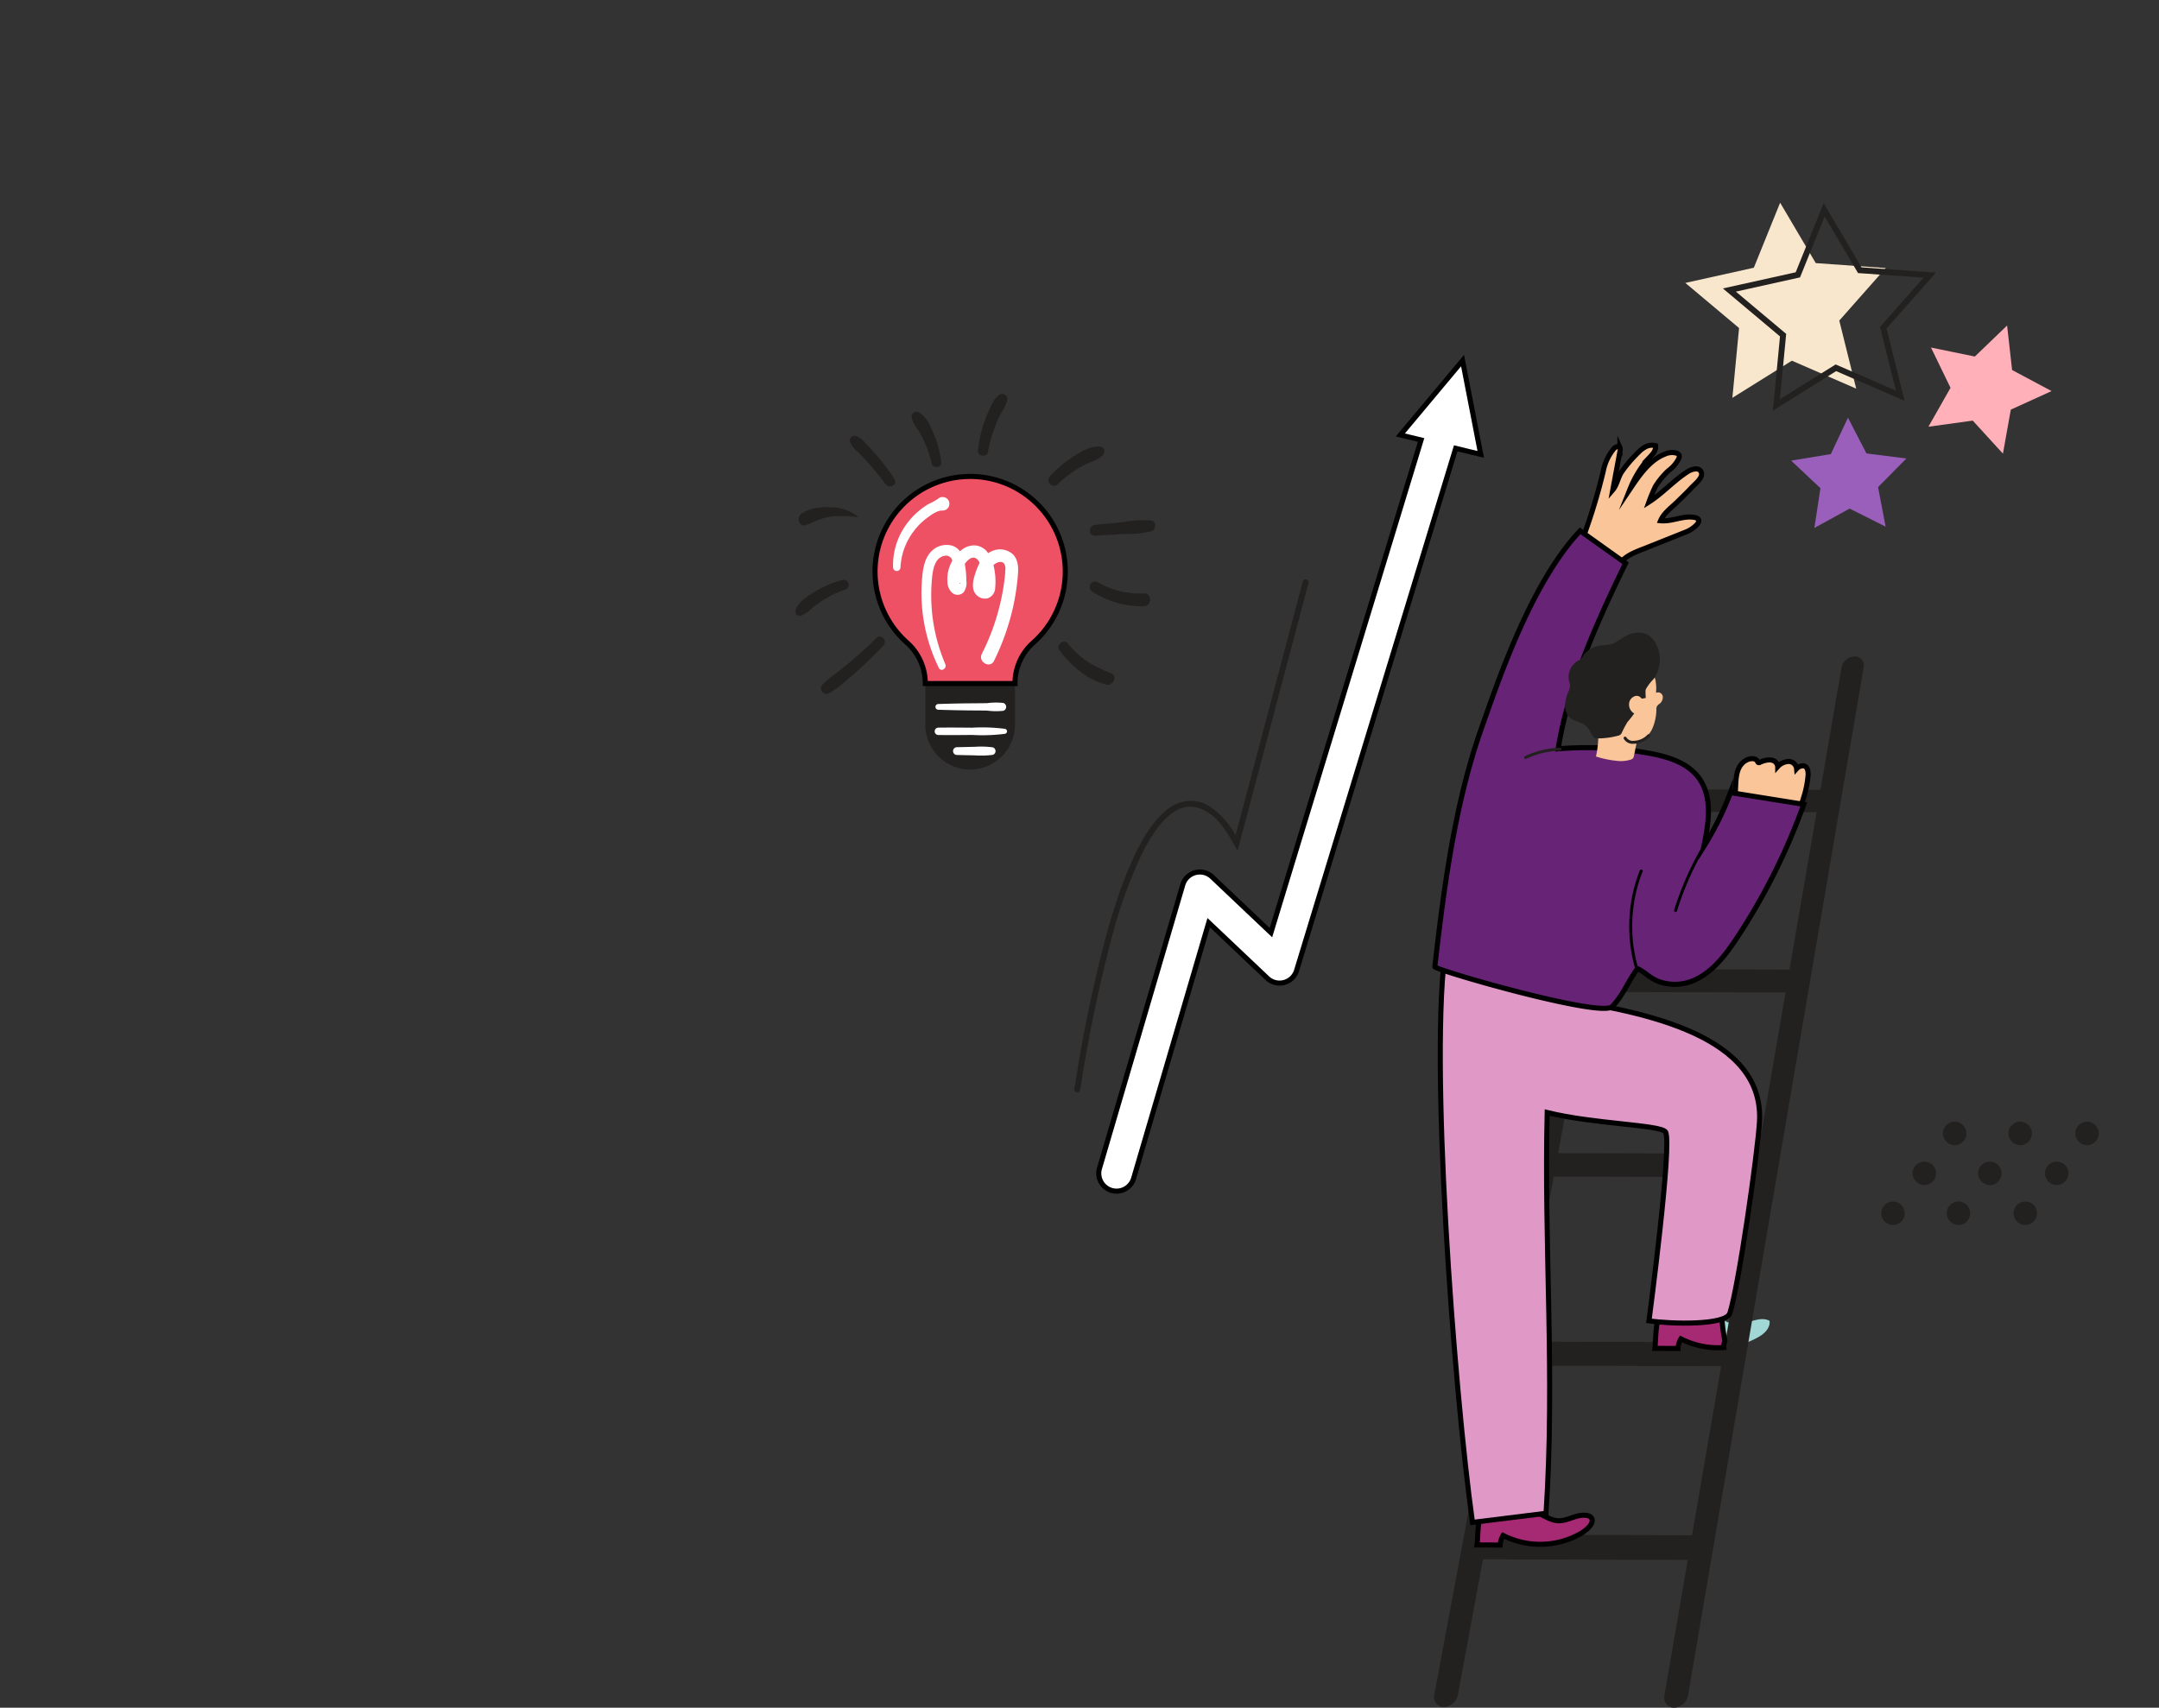 <svg xmlns="http://www.w3.org/2000/svg" xmlns:xlink="http://www.w3.org/1999/xlink" width="426" height="337" viewBox="0 0 426 337">
  <rect x="0" y="0" width="426" height="337" fill="#333333" stroke="none"/>
  <defs>
    <clipPath id="clip-path">
      <rect id="Rectangle_831" data-name="Rectangle 831" width="426" height="337" transform="translate(275 3060)" fill="#fff" stroke="#707070" stroke-width="1"/>
    </clipPath>
  </defs>
  <g id="skill-based-pathway" transform="translate(-275 -3060)" clip-path="url(#clip-path)">
    <g id="Group_421" data-name="Group 421" transform="translate(473.961 3100)">
      <g id="Group_422" data-name="Group 422">
        <path id="Path_6108" data-name="Path 6108" d="M125.835,223.111l4.559.013a4.194,4.194,0,0,1,.583-1.894,16.115,16.115,0,0,0,15.368-.4c1.11-.639,2.311-1.757,2.112-3.168-2.069-1.069-4.4.815-6.668.671-1.894-.122-3.513-1.645-5.374-2.067a9.478,9.478,0,0,0-2.414-.128c-1.424.046-5.883-.7-6.985.224-1.077.9-.983,5.1-1.181,6.749" transform="translate(1.734 2.976)" fill="#a1d7d4"/>
        <path id="Path_6109" data-name="Path 6109" d="M84.783,295.659a3.046,3.046,0,0,0,2.791-2.493l4.933-26.67,40.412.111-4.594,26.671a2,2,0,0,0,1.9,2.506,2.993,2.993,0,0,0,2.755-2.493L167.615,90.528a1.8,1.8,0,0,0-1.8-2.2,2.7,2.7,0,0,0-2.556,2.184l-4.156,24.12-38.482-.1,4.462-24.12a1.776,1.776,0,0,0-1.773-2.2,2.754,2.754,0,0,0-2.586,2.185l-37.8,202.754a1.966,1.966,0,0,0,1.862,2.505m21.695-104.688,39.453.107-5.611,32.571-39.867-.108Zm40.251-4.52-39.395-.107,5.883-31.806,38.991.106Zm-53.324,75.19,6.172-33.361,39.927.108-5.747,33.363ZM158.34,119.052l-5.353,31.07-38.933-.106,5.747-31.069Z" transform="translate(1.142 1.216)" fill="#232020"/>
        <path id="Path_6110" data-name="Path 6110" d="M91.225,261.373l4.559.013a4.194,4.194,0,0,1,.583-1.894,16.115,16.115,0,0,0,15.368-.4c.668-.384,2.384-1.606,2.19-2.714-.154-.875-1.351-.9-1.929-.864-1.621.1-3.2,1.184-4.816,1.081-1.894-.122-3.513-1.645-5.374-2.067a9.478,9.478,0,0,0-2.414-.128c-1.424.046-5.883-.7-6.985.224-1.077.9-.983,5.1-1.181,6.749" transform="translate(1.257 3.503)" fill="#a62973"/>
        <path id="Path_6111" data-name="Path 6111" d="M91.225,261.373l4.559.013a4.194,4.194,0,0,1,.583-1.894,16.115,16.115,0,0,0,15.368-.4c.668-.384,2.384-1.606,2.19-2.714-.154-.875-1.351-.9-1.929-.864-1.621.1-3.2,1.184-4.816,1.081-1.894-.122-3.513-1.645-5.374-2.067a9.478,9.478,0,0,0-2.414-.128c-1.424.046-5.883-.7-6.985.224C91.329,255.525,91.423,259.728,91.225,261.373Z" transform="translate(1.257 3.503)" fill="none" stroke="#000" stroke-miterlimit="10" stroke-width="1"/>
        <path id="Path_6112" data-name="Path 6112" d="M122.972,48.415A5.6,5.6,0,0,1,124,47.632a2.777,2.777,0,0,1,2.181-.332c.127,1.048-.785,1.888-1.51,2.654a21.3,21.3,0,0,0-3.525,5.865c1.718-2.558,3.8-5.651,6.783-6.818a3.376,3.376,0,0,1,2.4-.221.8.8,0,0,1,.476.392.846.846,0,0,1-.029.6,6.529,6.529,0,0,1-2.03,2.421,15.135,15.135,0,0,0-2.627,3.186,32.264,32.264,0,0,0-1.264,3.036c2.739-1.754,4.93-4.267,7.69-6.017.761-.484,2.435-1.006,2.7.362.186.979-1.432,2.225-2.023,2.866-.849.921-1.765,1.785-2.655,2.664-1.169,1.155-2.777,2.279-3.416,3.817,2.059.22,4.079-.861,6.147-.719,3.058.211.339,2.35-.977,2.876L124.6,67.349c-2.274.909-4.25,1.483-5.789,3.48a.831.831,0,0,1-.466.377.777.777,0,0,1-.442-.105c-1.737-.8-5.583-1.783-6.314-3.793-.367-1.007.322-2.055.681-2.961a113.93,113.93,0,0,0,3.58-12.022,9.962,9.962,0,0,1,2.1-4.454c.322-.333.943-.59,1.183-.194a.837.837,0,0,1,.035.587q-.721,3.879-1.441,7.761c.818-.954,1.028-2.459,1.748-3.548a24.632,24.632,0,0,1,2.811-3.373c.224-.234.45-.468.687-.689" transform="translate(1.537 0.651)" fill="#fac598"/>
        <path id="Path_6113" data-name="Path 6113" d="M122.972,48.415A5.6,5.6,0,0,1,124,47.632a2.777,2.777,0,0,1,2.181-.332c.127,1.048-.785,1.888-1.51,2.654a21.3,21.3,0,0,0-3.525,5.865c1.718-2.558,3.8-5.651,6.783-6.818a3.376,3.376,0,0,1,2.4-.221.8.8,0,0,1,.476.392.846.846,0,0,1-.029.6,6.529,6.529,0,0,1-2.03,2.421,15.135,15.135,0,0,0-2.627,3.186,32.264,32.264,0,0,0-1.264,3.036c2.739-1.754,4.93-4.267,7.69-6.017.761-.484,2.435-1.006,2.7.362.186.979-1.432,2.225-2.023,2.866-.849.921-1.765,1.785-2.655,2.664-1.169,1.155-2.777,2.279-3.416,3.817,2.059.22,4.079-.861,6.147-.719,3.058.211.339,2.35-.977,2.876L124.6,67.349c-2.274.909-4.25,1.483-5.789,3.48a.831.831,0,0,1-.466.377.777.777,0,0,1-.442-.105c-1.737-.8-5.583-1.783-6.314-3.793-.367-1.007.322-2.055.681-2.961a113.93,113.93,0,0,0,3.58-12.022,9.962,9.962,0,0,1,2.1-4.454c.322-.333.943-.59,1.183-.194a.837.837,0,0,1,.035.587q-.721,3.879-1.441,7.761c.818-.954,1.028-2.459,1.748-3.548a24.632,24.632,0,0,1,2.811-3.373C122.509,48.87,122.735,48.636,122.972,48.415Z" transform="translate(1.537 0.651)" fill="none" stroke="#000" stroke-miterlimit="10" stroke-width="1"/>
        <path id="Path_6114" data-name="Path 6114" d="M143.4,108.68a3.768,3.768,0,0,1,.447-.252c.53-.253,1.631-.364,1.971.245.069.126.117.29.253.33a.414.414,0,0,0,.289-.063c1.158-.562,3.19-.952,3.5.847a3.1,3.1,0,0,1,2.107-1.015,1.585,1.585,0,0,1,1.612,1.437,1.767,1.767,0,0,1,1.434-.579c.764.187.9,1.207.828,1.99a20.024,20.024,0,0,1-.935,4.476,5.621,5.621,0,0,1-1.425,2.5c-1.184,1.055-2.929,1.1-4.515,1.092a11.46,11.46,0,0,1-4.112-.68c-1.153-.427-1.812-1.382-2.8-2.133-.733-.556-.629-1.011-.562-1.926.162-2.164-.091-4.944,1.914-6.268" transform="translate(1.949 1.492)" fill="#fac598"/>
        <path id="Path_6115" data-name="Path 6115" d="M143.4,108.68a3.768,3.768,0,0,1,.447-.252c.53-.253,1.631-.364,1.971.245.069.126.117.29.253.33a.414.414,0,0,0,.289-.063c1.158-.562,3.19-.952,3.5.847a3.1,3.1,0,0,1,2.107-1.015,1.585,1.585,0,0,1,1.612,1.437,1.767,1.767,0,0,1,1.434-.579c.764.187.9,1.207.828,1.99a20.024,20.024,0,0,1-.935,4.476,5.621,5.621,0,0,1-1.425,2.5c-1.184,1.055-2.929,1.1-4.515,1.092a11.46,11.46,0,0,1-4.112-.68c-1.153-.427-1.812-1.382-2.8-2.133-.733-.556-.629-1.011-.562-1.926C141.647,112.784,141.393,110,143.4,108.68Z" transform="translate(1.949 1.492)" fill="none" stroke="#000" stroke-miterlimit="10" stroke-width="1"/>
        <path id="Path_6116" data-name="Path 6116" d="M139.651,221.6a31.373,31.373,0,0,1-.566-4.137c0-.019,0-.039,0-.058a11.728,11.728,0,0,0-2.667-1.141,9.478,9.478,0,0,0-2.414-.128c-1.424.047-5.883-.7-6.986.224-1.076.9-.983,5.1-1.18,6.749l4.559.013a4.194,4.194,0,0,1,.583-1.894,16.029,16.029,0,0,0,8.462,1.713,2.244,2.244,0,0,1,.069-.838c.049-.167.1-.336.143-.5" transform="translate(1.734 2.976)" fill="#a62973"/>
        <path id="Path_6117" data-name="Path 6117" d="M139.651,221.6a31.373,31.373,0,0,1-.566-4.137c0-.019,0-.039,0-.058a11.728,11.728,0,0,0-2.667-1.141,9.478,9.478,0,0,0-2.414-.128c-1.424.047-5.883-.7-6.986.224-1.076.9-.983,5.1-1.18,6.749l4.559.013a4.194,4.194,0,0,1,.583-1.894,16.029,16.029,0,0,0,8.462,1.713,2.244,2.244,0,0,1,.069-.838C139.557,221.938,139.6,221.77,139.651,221.6Z" transform="translate(1.734 2.976)" fill="none" stroke="#000" stroke-miterlimit="10" stroke-width="1"/>
        <path id="Path_6118" data-name="Path 6118" d="M106.545,154.992c.057-.549.1-1.095.159-1.645.042-.377-13.467-7.928-14.247-8.269-1.779-.781-6.8-3.272-7.253-.4-3.389,21.479,1.524,87.251,5.221,113.773l14.507-1.8c1.783-27.152-.413-52.746.227-79.088,9.12,2.266,22.184,2.407,23.325,3.8,1.469,1.8-3.24,37.309-3.24,37.309,4.363.644,15.169.924,15.953-1.5,1.784-5.511,5.547-32.043,5.856-37.856.891-16.743-21.989-21.637-40.509-24.322" transform="translate(1.159 1.976)" fill="#e099c7"/>
        <path id="Path_6119" data-name="Path 6119" d="M106.545,154.992c.057-.549.1-1.095.159-1.645.042-.377-13.467-7.928-14.247-8.269-1.779-.781-6.8-3.272-7.253-.4-3.389,21.479,1.524,87.251,5.221,113.773l14.507-1.8c1.783-27.152-.413-52.746.227-79.088,9.12,2.266,22.184,2.407,23.325,3.8,1.469,1.8-3.24,37.309-3.24,37.309,4.363.644,15.169.924,15.953-1.5,1.784-5.511,5.547-32.043,5.856-37.856C147.944,162.571,125.064,157.676,106.545,154.992Z" transform="translate(1.159 1.976)" fill="none" stroke="#000" stroke-miterlimit="10" stroke-width="1"/>
        <path id="Path_6120" data-name="Path 6120" d="M123.111,150.312c1.478.747,2.5,1.953,4.173,2.533a9.443,9.443,0,0,0,6.749-.224c3.752-1.6,6.353-5.05,8.6-8.455A123.268,123.268,0,0,0,155.8,117.844l-14.459-2.316a59.6,59.6,0,0,1-5.263,10.631c.951-4.546,1.782-9.714-.941-13.476-2.242-3.1-6.26-4.282-10.024-4.952a69.4,69.4,0,0,0-17.77-.843c1.86-11.678,6.941-23.593,13.307-36.622l-8.968-6.4c-9.668,10.222-16.16,29.561-19.493,39-5.225,14.789-7.41,31.438-9.184,47.023-.073.644,32.77,10.094,34.961,7.884s3.2-5.089,5.029-7.511l.115.057" transform="translate(1.144 0.88)" fill="#672376"/>
        <path id="Path_6121" data-name="Path 6121" d="M123.111,150.312c1.478.747,2.5,1.953,4.173,2.533a9.443,9.443,0,0,0,6.749-.224c3.752-1.6,6.353-5.05,8.6-8.455A123.268,123.268,0,0,0,155.8,117.844l-14.459-2.316a59.6,59.6,0,0,1-5.263,10.631c.951-4.546,1.782-9.714-.941-13.476-2.242-3.1-6.26-4.282-10.024-4.952a69.4,69.4,0,0,0-17.77-.843c1.86-11.678,6.941-23.593,13.307-36.622l-8.968-6.4c-9.668,10.222-16.16,29.561-19.493,39-5.225,14.789-7.41,31.438-9.184,47.023-.073.644,32.77,10.094,34.961,7.884s3.2-5.089,5.029-7.511Z" transform="translate(1.144 0.88)" fill="none" stroke="#000" stroke-miterlimit="10" stroke-width="1"/>
        <path id="Path_6122" data-name="Path 6122" d="M126.094,92.906a8.386,8.386,0,0,1,.117,2.569.937.937,0,0,1,1.33.635,1.612,1.612,0,0,1-.637,1.522,1.657,1.657,0,0,0-.545.565,1.3,1.3,0,0,0-.07.463,9.724,9.724,0,0,1-.744,3.741,4.892,4.892,0,0,1-2.659,2.629.933.933,0,0,0-.41.222.842.842,0,0,0-.152.391l-.456,2.242a1.1,1.1,0,0,1-.171.468.986.986,0,0,1-.453.287,6.546,6.546,0,0,1-2.955.224,18.932,18.932,0,0,1-3.922-.834,19.1,19.1,0,0,0,.463-4.113,5.858,5.858,0,0,1,.141-1.665,5.706,5.706,0,0,1,1.4-2.031,23.112,23.112,0,0,0,2.79-3.855,26.861,26.861,0,0,1,2-3.306,5.436,5.436,0,0,1,2.813-1.993c1.145-.286,1.868.827,2.128,1.839" transform="translate(1.576 1.255)" fill="#fac598"/>
        <path id="Path_6123" data-name="Path 6123" d="M117.634,85.921c-.881.28-1.888.181-2.816.429a4.459,4.459,0,0,0-2.715,1.659,5.19,5.19,0,0,1-.444.689,4.112,4.112,0,0,1-.933.643,3.714,3.714,0,0,0-1.579,3.92,4.72,4.72,0,0,1,.178.8A3.045,3.045,0,0,1,109,95.375a7.634,7.634,0,0,0-.648,2.588,3.249,3.249,0,0,0,.9,2.446c.8.761,1.936.872,2.859,1.4a4.093,4.093,0,0,1,1.1,1.211,11.308,11.308,0,0,0,.979,1.529,15.357,15.357,0,0,0,4.578-.512.966.966,0,0,0,.784-.609,23.557,23.557,0,0,1,1.112-2.1,18.07,18.07,0,0,0,1.33-1.687,2.031,2.031,0,0,1-.943-2.312c.3-.972,1.6-1.671,2.35-.691a.191.191,0,0,0,.08.073.173.173,0,0,0,.085,0l.716-.123q-.055-.633-.05-1.269a1.342,1.342,0,0,1,.061-.467,9.515,9.515,0,0,1,1.515-1.987,6.594,6.594,0,0,0,.4-7.11,4.032,4.032,0,0,0-1.8-1.775,4.7,4.7,0,0,0-3.94.314c-.775.392-1.483.9-2.221,1.353a2.68,2.68,0,0,1-.6.273" transform="translate(1.493 1.153)" fill="#232020"/>
        <path id="Path_6124" data-name="Path 6124" d="M122.241,149.345a.292.292,0,0,1-.281-.213,30.023,30.023,0,0,1,.986-19.176.293.293,0,0,1,.543.217,29.433,29.433,0,0,0-.967,18.8.293.293,0,0,1-.2.361.318.318,0,0,1-.08.011" transform="translate(1.666 1.789)"/>
        <path id="Path_6125" data-name="Path 6125" d="M129.863,138.4a.293.293,0,0,1-.281-.376,61.312,61.312,0,0,1,5.309-12.174c.5-.913,1.046-1.854,1.575-2.764a42.549,42.549,0,0,0,4.126-8.455.292.292,0,0,1,.559.173,43.037,43.037,0,0,1-4.179,8.576c-.527.906-1.073,1.844-1.568,2.75a60.8,60.8,0,0,0-5.262,12.06.292.292,0,0,1-.28.209" transform="translate(1.786 1.577)"/>
        <path id="Path_6126" data-name="Path 6126" d="M100.672,108.315a.292.292,0,0,1-.126-.557,17.371,17.371,0,0,1,6.912-1.669.293.293,0,0,1,.017.585,16.786,16.786,0,0,0-6.678,1.612.291.291,0,0,1-.126.028" transform="translate(1.384 1.462)" fill="#232020"/>
        <path id="Path_6127" data-name="Path 6127" d="M121.7,105.351a2.032,2.032,0,0,1-1.925-1,.292.292,0,0,1,.534-.238,1.493,1.493,0,0,0,1.422.652,3.9,3.9,0,0,0,2.718-1.183.293.293,0,1,1,.423.4,4.439,4.439,0,0,1-3.134,1.364H121.7" transform="translate(1.65 1.426)" fill="#232020"/>
        <path id="Path_6128" data-name="Path 6128" d="M133.454,53.8h0m.069-.042h0Z" transform="translate(1.839 0.741)" fill="#232020"/>
        <path id="Path_6129" data-name="Path 6129" d="M165.478,36.692l-12.694-5.515-11.74,7.33,1.322-13.776-10.6-8.9,13.512-3L150.468,0,157.5,11.923l13.807.97-9.168,10.368Z" transform="translate(1.816 0)" fill="#f9e7cd"/>
        <path id="Path_6130" data-name="Path 6130" d="M193.779,49.193l-5.957-6.522-8.75,1.21,4.362-7.681-3.854-7.947,8.653,1.774,6.367-6.121.986,8.777,7.79,4.164L195.332,40.5Z" transform="translate(2.468 0.33)" fill="#ffb0b8"/>
        <path id="Path_6131" data-name="Path 6131" d="M156.939,63.607l1.2-7.851-5.789-5.436,7.837-1.288,3.381-7.186,3.647,7.055,7.878,1-5.583,5.648,1.488,7.8-7.1-3.563Z" transform="translate(2.1 0.577)" fill="#9a5fbb"/>
        <path id="Path_6132" data-name="Path 6132" d="M184.215,183.513A2.313,2.313,0,1,0,181.9,181.2a2.34,2.34,0,0,0,2.313,2.313" transform="translate(2.507 2.466)" fill="#232020"/>
        <path id="Path_6133" data-name="Path 6133" d="M196.963,183.513a2.313,2.313,0,1,0-2.313-2.313,2.34,2.34,0,0,0,2.313,2.313" transform="translate(2.683 2.466)" fill="#232020"/>
        <path id="Path_6134" data-name="Path 6134" d="M209.975,183.513a2.313,2.313,0,1,0-2.313-2.313,2.34,2.34,0,0,0,2.313,2.313" transform="translate(2.862 2.466)" fill="#232020"/>
        <path id="Path_6135" data-name="Path 6135" d="M178.315,191.284A2.313,2.313,0,1,0,176,188.97a2.34,2.34,0,0,0,2.313,2.313" transform="translate(2.426 2.573)" fill="#232020"/>
        <path id="Path_6136" data-name="Path 6136" d="M191.064,191.284a2.313,2.313,0,1,0-2.313-2.313,2.34,2.34,0,0,0,2.313,2.313" transform="translate(2.602 2.573)" fill="#232020"/>
        <path id="Path_6137" data-name="Path 6137" d="M204.075,191.284a2.313,2.313,0,1,0-2.313-2.313,2.34,2.34,0,0,0,2.313,2.313" transform="translate(2.781 2.573)" fill="#232020"/>
        <path id="Path_6138" data-name="Path 6138" d="M172.2,199.055a2.313,2.313,0,1,0-2.313-2.313,2.34,2.34,0,0,0,2.313,2.313" transform="translate(2.342 2.68)" fill="#232020"/>
        <path id="Path_6139" data-name="Path 6139" d="M184.953,199.055a2.313,2.313,0,1,0-2.313-2.313,2.34,2.34,0,0,0,2.313,2.313" transform="translate(2.517 2.68)" fill="#232020"/>
        <path id="Path_6140" data-name="Path 6140" d="M197.964,199.055a2.313,2.313,0,1,0-2.313-2.313,2.34,2.34,0,0,0,2.313,2.313" transform="translate(2.697 2.68)" fill="#232020"/>
        <path id="Path_6141" data-name="Path 6141" d="M92.967,49.244l-3.59-18.51L77.1,45.41l4.094.989L51.569,143.618l-11.614-11a3.509,3.509,0,0,0-5.78,1.558L17.741,190.131a3.509,3.509,0,1,0,6.734,1.978l14.818-50.453L50.86,152.613a3.509,3.509,0,0,0,5.769-1.525L88.027,48.05Z" transform="translate(0.243 0.424)" fill="#fff"/>
        <path id="Path_6142" data-name="Path 6142" d="M92.967,49.244l-3.59-18.51L77.1,45.41l4.094.989L51.569,143.618l-11.614-11a3.509,3.509,0,0,0-5.78,1.558L17.741,190.131a3.509,3.509,0,1,0,6.734,1.978l14.818-50.453L50.86,152.613a3.509,3.509,0,0,0,5.769-1.525L88.027,48.05Z" transform="translate(0.243 0.424)" fill="none" stroke="#000" stroke-miterlimit="10" stroke-width="1"/>
        <path id="Path_6143" data-name="Path 6143" d="M13.421,174.54a.668.668,0,0,1-.1-.008.585.585,0,0,1-.477-.675c.062-.364.143-.856.242-1.462a284.551,284.551,0,0,1,6.124-29.1c4.155-14.921,8.835-23.577,13.91-25.727a7.067,7.067,0,0,1,7.106,1.03,16.2,16.2,0,0,1,4.425,5.23L57.921,73.729a.585.585,0,0,1,1.13.3L45.058,126.853l-.709-1.227c-1.242-2.15-2.649-4.587-4.79-6.073-2.076-1.441-4.033-1.74-5.982-.914-2.534,1.075-5.033,4.07-7.432,8.905A93.73,93.73,0,0,0,20.337,143.6a283.693,283.693,0,0,0-6.1,28.98c-.1.609-.18,1.1-.243,1.469a.585.585,0,0,1-.576.487" transform="translate(0.177 1.01)" fill="#232020"/>
        <path id="Path_6144" data-name="Path 6144" d="M148.933,41.034l1.407-14.65-11.271-9.465,14.367-3.189L158.954.085l7.474,12.679L181.11,13.8l-9.749,11.026L174.916,39.1l-13.5-5.865Zm-7.3-23.486,9.927,8.335-1.239,12.9,11-6.865,11.89,5.165-3.133-12.578,8.587-9.711-12.931-.908L159.151,2.721l-4.86,12.017Z" transform="translate(1.917 0.001)" fill="#232020"/>
        <path id="Path_6145" data-name="Path 6145" d="M34.114,275.477h0a8.874,8.874,0,0,1-8.848-8.848V252.7a2.03,2.03,0,0,1,2.025-2.025H40.938a2.03,2.03,0,0,1,2.025,2.025v13.932a8.874,8.874,0,0,1-8.848,8.848" transform="translate(-41.652 -163.615)" fill="#232020"/>
        <path id="Path_6146" data-name="Path 6146" d="M33.97,218.088A18.765,18.765,0,0,0,21.742,250.84a10.825,10.825,0,0,1,3.659,8.055v.055H43.1v-.056a10.72,10.72,0,0,1,3.609-8.01,18.765,18.765,0,0,0-12.737-32.8" transform="translate(-41.787 -164.064)" fill="#ee5064"/>
        <path id="Path_6147" data-name="Path 6147" d="M33.97,218.088A18.765,18.765,0,0,0,21.742,250.84a10.825,10.825,0,0,1,3.659,8.055v.055H43.1v-.056a10.72,10.72,0,0,1,3.609-8.01,18.765,18.765,0,0,0-12.737-32.8Z" transform="translate(-41.787 -164.064)" fill="none" stroke="#000" stroke-miterlimit="10" stroke-width="1"/>
        <path id="Path_6148" data-name="Path 6148" d="M42.545,233.247a3.824,3.824,0,0,0-4.238-.552,4.122,4.122,0,0,0-.631.35,3.392,3.392,0,0,0-2.74-1.544,4.147,4.147,0,0,0-2.824,1.177,3.014,3.014,0,0,0-1.567-1.125,4.187,4.187,0,0,0-4.018,1.072c-1.334,1.291-1.679,3.247-1.855,5.011a33.689,33.689,0,0,0,3.275,18.048c.431.87,1.636.106,1.276-.746A34.621,34.621,0,0,1,26.522,239c.133-1.8.293-5.147,2.649-5.45a1.229,1.229,0,0,1,1.431.984,7.312,7.312,0,0,0-.958,4.211,3.017,3.017,0,0,0,.842,2.034,1.653,1.653,0,0,0,2.33,0,3.148,3.148,0,0,0,.558-2.323,18.912,18.912,0,0,0-.274-3.128c-.01-.06-.022-.121-.033-.18.518-.7,1.267-1.409,2-1.183a1.668,1.668,0,0,1,.924,1.009,9.547,9.547,0,0,0-.6,1.346c-.54,1.506-1.319,3.734.036,5.028a2.315,2.315,0,0,0,2.126.609,2.211,2.211,0,0,0,1.511-2.07,12.964,12.964,0,0,0-.343-4.488c.491-.474,1.534-.946,2.077-.343a1.929,1.929,0,0,1,.268,1.324,22.741,22.741,0,0,1-.224,2.344,43.1,43.1,0,0,1-.833,4.454,44.262,44.262,0,0,1-3.575,9.724c-.807,1.589,1.606,2.994,2.392,1.4a47.237,47.237,0,0,0,3.814-10.829A47.963,47.963,0,0,0,43.5,237.9c.153-1.595.281-3.418-.959-4.648m-10.5,5.72a.161.161,0,0,0,0-.047c.519.03-.066.247,0,.047" transform="translate(-41.662 -163.88)" fill="#fff"/>
        <path id="Path_6149" data-name="Path 6149" d="M30,222.9a1.346,1.346,0,0,0-2.175-.432,11.61,11.61,0,0,1-1.808.985,14.772,14.772,0,0,0-4.664,4.4,13.7,13.7,0,0,0-2.363,8.107.732.732,0,0,0,1.464,0,12.835,12.835,0,0,1,2.539-7.021,12.41,12.41,0,0,1,2.552-2.605c.8-.607,2.166-1.656,3.23-1.573A1.339,1.339,0,0,0,30,222.9" transform="translate(-41.738 -164.009)" fill="#fff"/>
        <path id="Path_6150" data-name="Path 6150" d="M40.625,262.176a13.233,13.233,0,0,0-3.22.044q-1.578.015-3.156.028c-2.158.015-4.308.068-6.463.136a.567.567,0,0,0,0,1.133c2.155.068,4.3.122,6.463.137q1.578.011,3.156.027a13.181,13.181,0,0,0,3.22.044.81.81,0,0,0,0-1.549" transform="translate(-41.625 -163.458)" fill="#fff"/>
        <path id="Path_6151" data-name="Path 6151" d="M41.006,267.221a35.274,35.274,0,0,0-6.524-.232c-2.233-.017-4.461-.046-6.694-.008a.725.725,0,0,0,0,1.449c2.233.038,4.461.01,6.694-.008a35.1,35.1,0,0,0,6.524-.232.506.506,0,0,0,0-.968" transform="translate(-41.627 -163.39)" fill="#fff"/>
        <path id="Path_6152" data-name="Path 6152" d="M38.5,270.816a17.828,17.828,0,0,0-3.5-.106c-1.2.023-2.4.053-3.593.079a.768.768,0,0,0,0,1.535c1.2.026,2.395.056,3.593.079a17.828,17.828,0,0,0,3.5-.106.773.773,0,0,0,0-1.48" transform="translate(-41.577 -163.339)" fill="#fff"/>
        <path id="Path_6153" data-name="Path 6153" d="M19.375,218.695a42.433,42.433,0,0,0-3.508-4.655q-.9-1.057-1.867-2.061c-.631-.659-1.363-1.6-2.3-1.765a.915.915,0,0,0-1.109,1.109,4.661,4.661,0,0,0,1.56,2.018q.985.979,1.917,2.011c1.259,1.395,2.428,2.869,3.565,4.363.764,1,2.469.1,1.746-1.021" transform="translate(-41.854 -164.173)" fill="#232020"/>
        <path id="Path_6154" data-name="Path 6154" d="M28.451,215.482a19.549,19.549,0,0,0-1.388-5.362c-.639-1.523-1.467-3.713-3.021-4.5a.988.988,0,0,0-1.431,1.1,6.821,6.821,0,0,0,1.2,2.269,20.536,20.536,0,0,1,1.132,2.02,22.789,22.789,0,0,1,1.633,4.721c.242,1.024,2.005.833,1.879-.254" transform="translate(-41.689 -164.237)" fill="#232020"/>
        <path id="Path_6155" data-name="Path 6155" d="M39.776,202.155a5.172,5.172,0,0,0-1.709,2.36,27.4,27.4,0,0,0-1.219,2.787,25.782,25.782,0,0,0-1.34,5.929c-.132,1.113,1.771,1.377,1.969.267a27.426,27.426,0,0,1,1.561-5.415,24.687,24.687,0,0,1,1.171-2.513,6.589,6.589,0,0,0,1.116-2.525,1.037,1.037,0,0,0-1.549-.889" transform="translate(-41.511 -164.285)" fill="#232020"/>
        <path id="Path_6156" data-name="Path 6156" d="M59.543,212.3c-1.951-.27-3.873.972-5.465,1.991a23.206,23.206,0,0,0-4.567,3.859,1.094,1.094,0,0,0,1.546,1.546,21.62,21.62,0,0,1,4.284-3.245,20.635,20.635,0,0,1,2.319-1.164,6.566,6.566,0,0,0,2.326-1.313c.479-.481.335-1.567-.442-1.675" transform="translate(-41.322 -164.144)" fill="#232020"/>
        <path id="Path_6157" data-name="Path 6157" d="M12.472,226.054a8.49,8.49,0,0,0-5.25-1.945c-1.944-.154-4.474.056-6.086,1.276-1,.758-.489,2.684.933,2.214.857-.283,1.632-.752,2.486-1.045a14.9,14.9,0,0,1,2.6-.65,22.263,22.263,0,0,1,5.314.166.01.01,0,0,0,.007-.016" transform="translate(-41.992 -163.981)" fill="#232020"/>
        <path id="Path_6158" data-name="Path 6158" d="M9.285,238.222a20.252,20.252,0,0,0-5.293,2.216c-1.417.867-3.538,2.121-3.967,3.836a.837.837,0,0,0,1.019,1.02A5.433,5.433,0,0,0,3,244.016a23.6,23.6,0,0,1,2.145-1.6,20.125,20.125,0,0,1,4.666-2.277.994.994,0,0,0-.528-1.915" transform="translate(-42 -163.787)" fill="#232020"/>
        <path id="Path_6159" data-name="Path 6159" d="M15.879,249.552q-2.506,2.47-5.2,4.738c-.855.716-1.73,1.408-2.6,2.1a23.793,23.793,0,0,0-2.834,2.344,1.08,1.08,0,0,0,1.3,1.688,14.941,14.941,0,0,0,2.822-2c.961-.768,1.889-1.574,2.8-2.4q2.675-2.416,5.138-5.05a1.011,1.011,0,0,0-1.429-1.429" transform="translate(-41.932 -163.634)" fill="#232020"/>
        <path id="Path_6160" data-name="Path 6160" d="M69.4,226.662a21.566,21.566,0,0,0-5.493.3l-5.585.568c-1.339.136-1.388,2.213,0,2.131l5.585-.328a21.988,21.988,0,0,0,5.493-.539c.935-.311,1.157-1.94,0-2.126" transform="translate(-41.21 -163.947)" fill="#232020"/>
        <path id="Path_6161" data-name="Path 6161" d="M67.946,240.874a16.276,16.276,0,0,1-9.1-2.222,1.094,1.094,0,0,0-1.1,1.888,18.335,18.335,0,0,0,10.207,2.885c1.642-.032,1.639-2.626,0-2.551" transform="translate(-41.211 -163.783)" fill="#232020"/>
        <path id="Path_6162" data-name="Path 6162" d="M61.608,256.521a37.593,37.593,0,0,1-4.722-2.341,17.047,17.047,0,0,1-3.856-3.6c-.753-.945-2.4.313-1.688,1.3a19.667,19.667,0,0,0,4.077,4.192,13.32,13.32,0,0,0,5.255,2.659c1.256.237,2.255-1.576.934-2.214" transform="translate(-41.295 -163.621)" fill="#232020"/>
      </g>
    </g>
  </g>
</svg>
